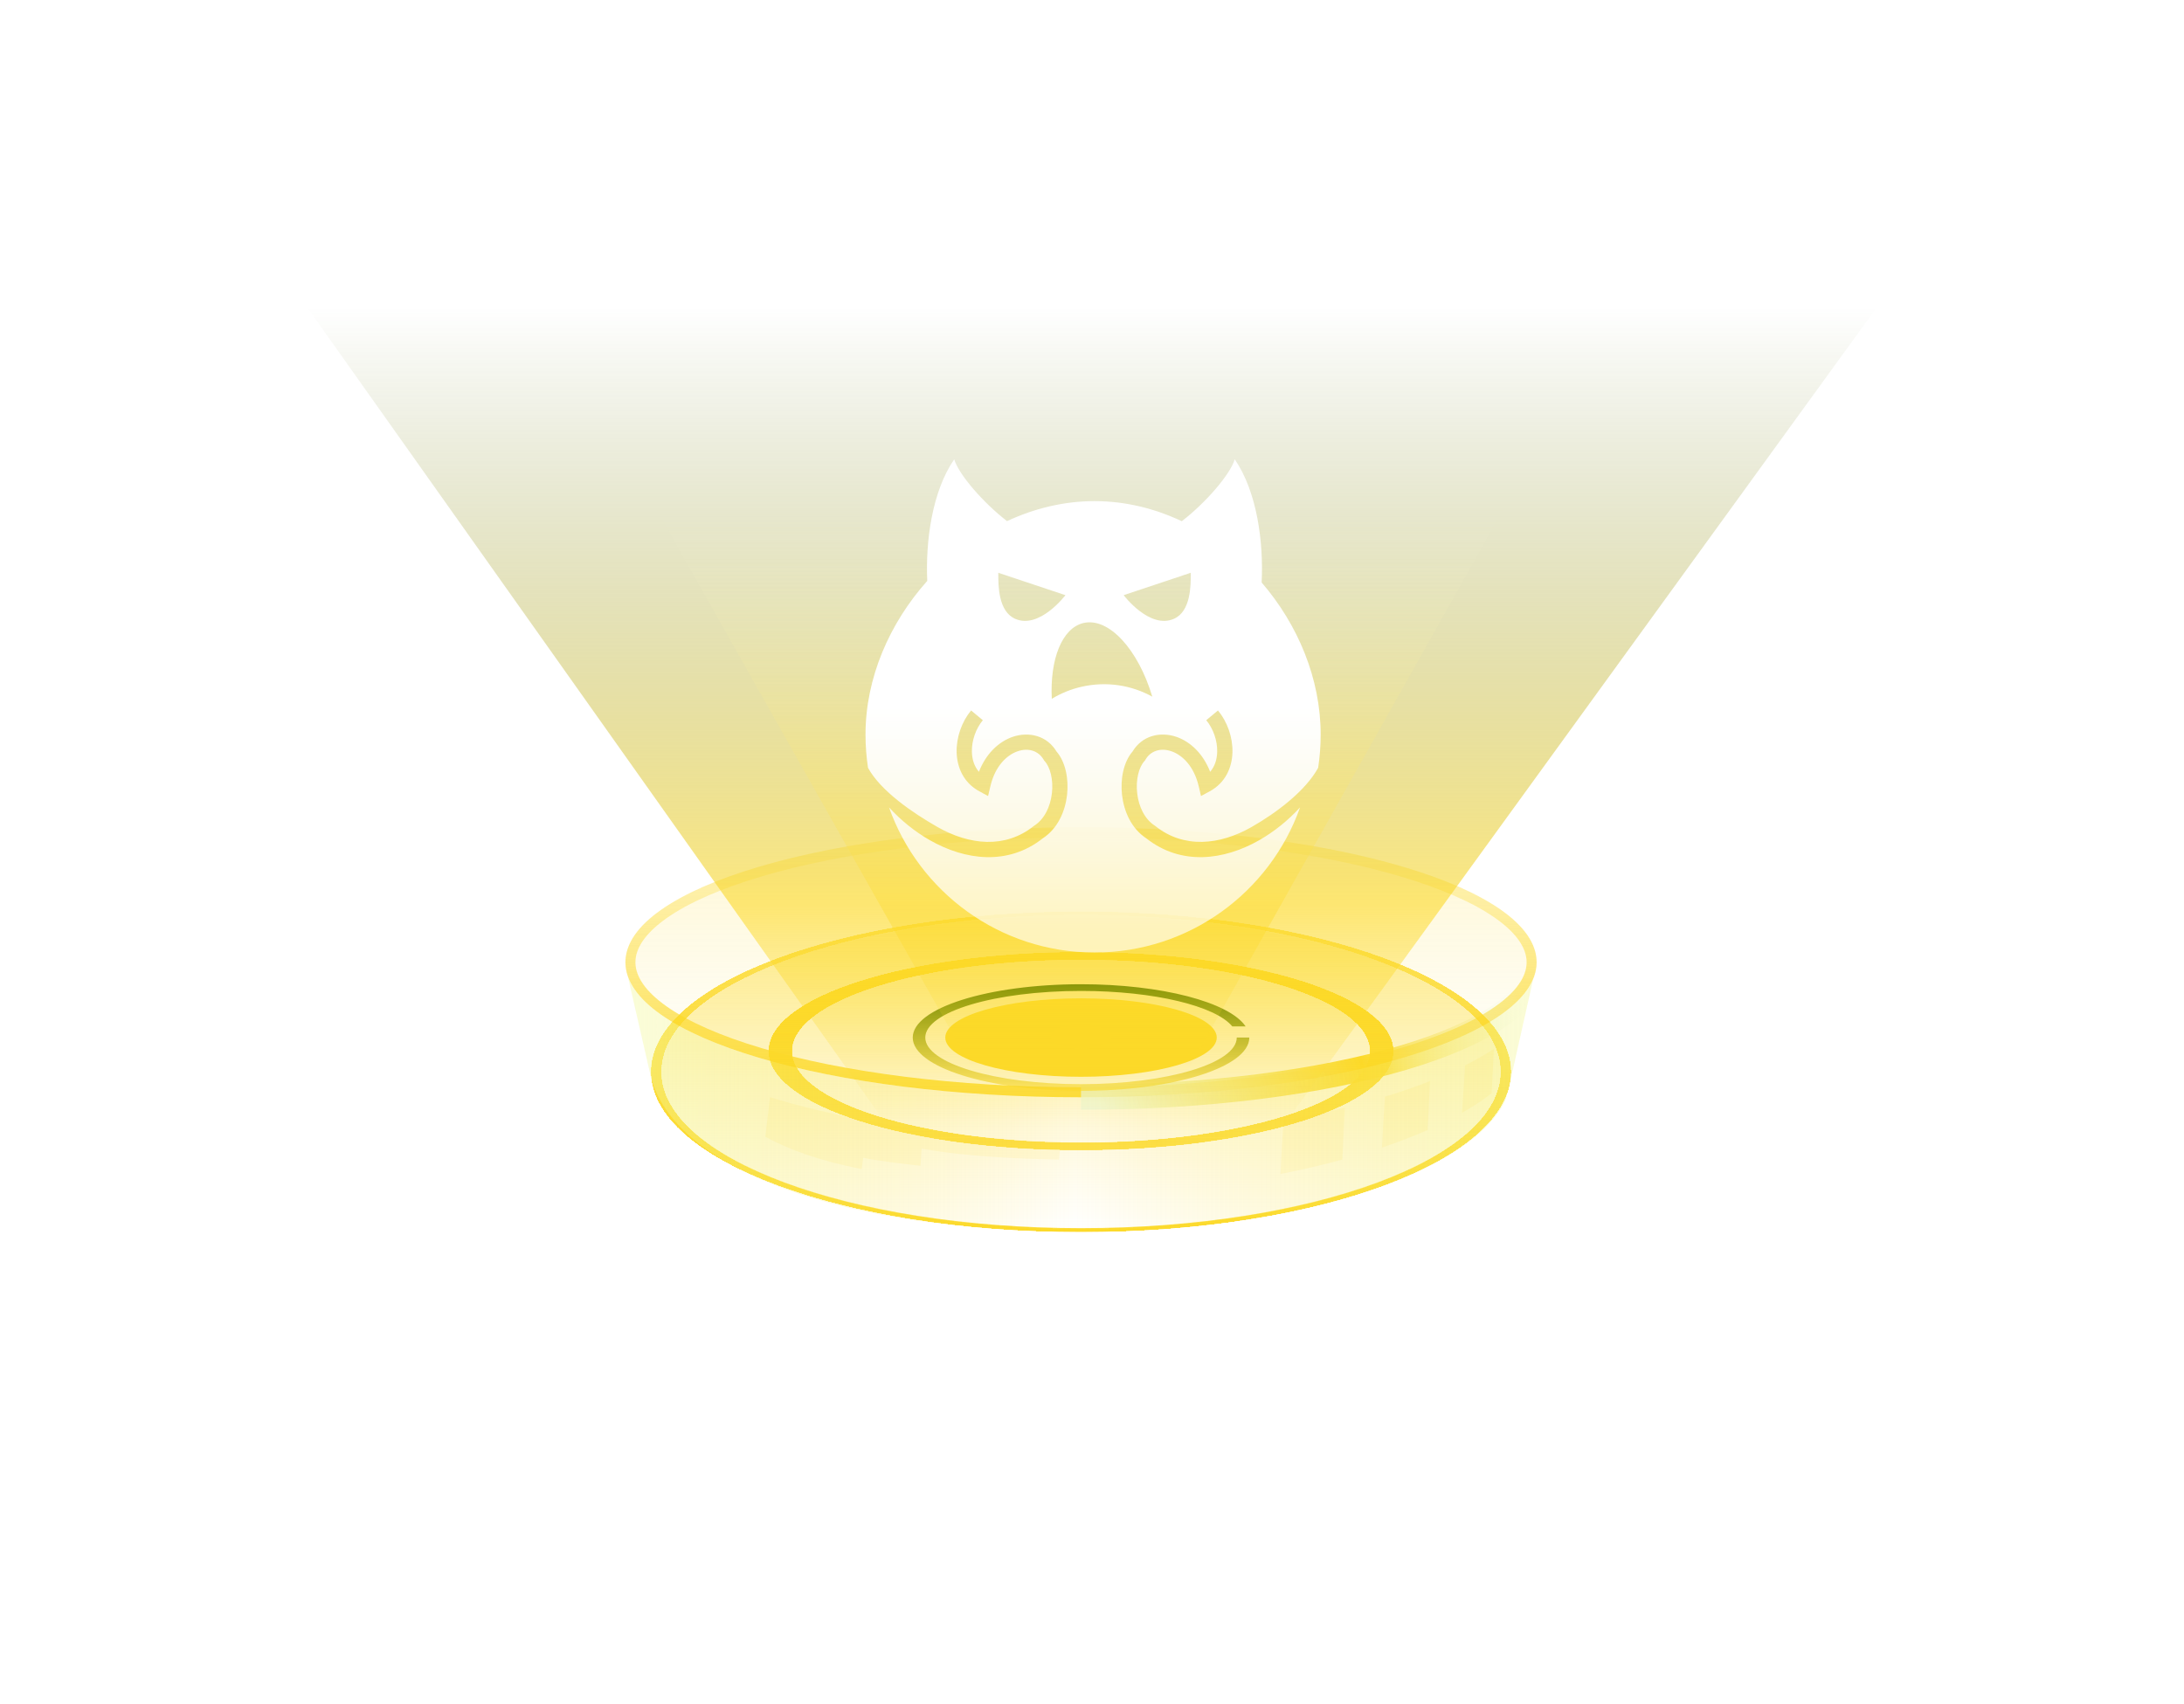 <svg width="305" height="238" viewBox="0 0 305 238" fill="none" xmlns="http://www.w3.org/2000/svg">
<g filter="url(#filter0_f_15_4632)">
<ellipse cx="150.966" cy="134.414" rx="63.626" ry="18.857" fill="url(#paint0_linear_15_4632)" fill-opacity="0.4"/>
<path d="M213.894 134.414C213.894 136.676 212.344 138.974 209.192 141.183C206.059 143.378 201.48 145.383 195.758 147.079C184.325 150.468 168.489 152.573 150.966 152.573C133.444 152.573 117.608 150.468 106.174 147.079C100.453 145.383 95.874 143.378 92.741 141.183C89.588 138.974 88.039 136.676 88.039 134.414C88.039 132.153 89.588 129.855 92.741 127.646C95.874 125.451 100.453 123.446 106.174 121.75C117.608 118.361 133.444 116.256 150.966 116.256C168.489 116.256 184.325 118.361 195.758 121.75C201.48 123.446 206.059 125.451 209.192 127.646C212.344 129.855 213.894 132.153 213.894 134.414Z" stroke="url(#paint1_linear_15_4632)" stroke-width="1.397"/>
</g>
<g filter="url(#filter1_f_15_4632)">
<path d="M214.592 134.414C214.592 144.829 186.106 153.272 150.966 153.272" stroke="url(#paint2_linear_15_4632)" stroke-width="3.492"/>
</g>
<ellipse cx="150.967" cy="149.71" rx="58.617" ry="21.84" fill="url(#paint3_linear_15_4632)"/>
<path fill-rule="evenodd" clip-rule="evenodd" d="M150.966 172.08C184.126 172.08 211.007 162.065 211.007 149.71C211.007 137.355 184.126 127.34 150.966 127.34C117.807 127.34 90.926 137.355 90.926 149.71C90.926 162.065 117.807 172.08 150.966 172.08ZM150.967 171.55C183.34 171.55 209.584 161.772 209.584 149.71C209.584 137.648 183.34 127.87 150.967 127.87C118.594 127.87 92.35 137.648 92.35 149.71C92.35 161.772 118.594 171.55 150.967 171.55Z" fill="url(#paint4_linear_15_4632)"/>
<g filter="url(#filter2_f_15_4632)">
<path d="M151.248 195.816L42.865 42.886L262.135 42.886L151.248 195.816Z" fill="url(#paint5_linear_15_4632)" fill-opacity="0.6"/>
</g>
<g filter="url(#filter3_df_15_4632)">
<path fill-rule="evenodd" clip-rule="evenodd" d="M150.966 172.08C184.126 172.08 211.007 162.065 211.007 149.71C211.007 137.355 184.126 127.34 150.966 127.34C117.807 127.34 90.926 137.355 90.926 149.71C90.926 162.065 117.807 172.08 150.966 172.08ZM150.967 171.647C183.34 171.647 209.584 161.826 209.584 149.71C209.584 137.594 183.34 127.772 150.967 127.772C118.594 127.772 92.35 137.594 92.35 149.71C92.35 161.826 118.594 171.647 150.967 171.647Z" fill="url(#paint6_linear_15_4632)" shape-rendering="crispEdges"/>
</g>
<g filter="url(#filter4_f_15_4632)">
<path fill-rule="evenodd" clip-rule="evenodd" d="M150.966 160.65C175.056 160.65 194.584 154.461 194.584 146.828C194.584 139.194 175.056 133.006 150.966 133.006C126.876 133.006 107.347 139.194 107.347 146.828C107.347 154.461 126.876 160.65 150.966 160.65ZM150.966 159.62C173.261 159.62 191.334 153.893 191.334 146.828C191.334 139.763 173.261 134.036 150.966 134.036C128.671 134.036 110.597 139.763 110.597 146.828C110.597 153.893 128.671 159.62 150.966 159.62Z" fill="url(#paint7_linear_15_4632)"/>
</g>
<g filter="url(#filter5_d_15_4632)">
<path fill-rule="evenodd" clip-rule="evenodd" d="M150.966 160.65C175.056 160.65 194.584 154.461 194.584 146.828C194.584 139.194 175.056 133.006 150.966 133.006C126.876 133.006 107.347 139.194 107.347 146.828C107.347 154.461 126.876 160.65 150.966 160.65ZM150.966 159.62C173.261 159.62 191.334 153.893 191.334 146.828C191.334 139.763 173.261 134.036 150.966 134.036C128.671 134.036 110.597 139.763 110.597 146.828C110.597 153.893 128.671 159.62 150.966 159.62Z" fill="url(#paint8_linear_15_4632)" shape-rendering="crispEdges"/>
</g>
<path fill-rule="evenodd" clip-rule="evenodd" d="M211.182 149.846C211.183 149.8 211.183 149.755 211.183 149.71C211.205 149.654 211.228 149.596 211.251 149.538L214.126 136.7C210.319 146.037 183.491 153.272 150.963 153.272C118.005 153.272 90.9 145.845 87.661 136.33L90.819 150.09L90.82 150.092C93.873 163.381 117.797 172.08 150.956 172.08C180.381 172.08 205.01 164.193 210.184 153.784L210.692 152.035L211.182 149.846Z" fill="url(#paint9_linear_15_4632)" fill-opacity="0.5"/>
<g filter="url(#filter6_f_15_4632)">
<path fill-rule="evenodd" clip-rule="evenodd" d="M174.468 144.93C174.468 149.043 163.946 152.377 150.967 152.377C137.988 152.377 127.466 149.043 127.466 144.93C127.466 140.817 137.988 137.483 150.967 137.483C162.262 137.483 171.695 140.008 173.954 143.373H172.091C169.761 140.528 161.187 138.417 150.966 138.417C138.954 138.417 129.216 141.333 129.216 144.93C129.216 148.526 138.954 151.442 150.966 151.442C162.978 151.442 172.716 148.526 172.716 144.93L174.468 144.93Z" fill="url(#paint10_linear_15_4632)"/>
</g>
<g filter="url(#filter7_f_15_4632)">
<path d="M169.923 144.93C169.923 147.957 161.436 150.411 150.967 150.411C140.497 150.411 132.01 147.957 132.01 144.93C132.01 141.902 140.497 139.448 150.967 139.448C161.436 139.448 169.923 141.902 169.923 144.93Z" fill="#fcd928"/>
</g>
<g filter="url(#filter8_f_15_4632)">
<path d="M150.949 176.089L91.593 71.02L210.002 71.02L150.949 176.089Z" fill="url(#paint11_linear_15_4632)"/>
</g>
<g filter="url(#filter9_f_15_4632)">
<path fill-rule="evenodd" clip-rule="evenodd" d="M208.321 152.707L208.613 146.512C207.405 147.309 206.064 148.079 204.602 148.819C204.472 150.768 204.318 153.088 204.178 155.444C205.721 154.565 207.107 153.651 208.321 152.707ZM199.379 157.841L199.701 151.007C197.745 151.78 195.642 152.51 193.406 153.19C193.255 155.528 193.103 158.015 192.994 160.298C195.278 159.53 197.412 158.709 199.379 157.841ZM187.471 161.971L187.81 154.721C185.099 155.386 182.237 155.986 179.247 156.512C179.084 159.021 178.923 161.652 178.817 163.99C181.849 163.392 184.741 162.716 187.471 161.971Z" fill="#fcd928" fill-opacity="0.1"/>
</g>
<g filter="url(#filter10_f_15_4632)">
<path d="M155.145 144.791C155.145 145.742 153.274 146.512 150.967 146.512C148.66 146.512 146.79 145.742 146.79 144.791C146.79 143.84 148.66 143.07 150.967 143.07C153.274 143.07 155.145 143.84 155.145 144.791Z" fill="#fcd928"/>
</g>
<g filter="url(#filter11_f_15_4632)">
<path d="M148.096 159.45C130.588 159.173 114.114 155.359 107.536 153.259L106.871 158.784C110.403 160.694 114.452 162.123 120.332 163.309L120.55 161.713C122.041 162.092 126.499 162.623 128.541 162.841L128.712 160.444C135.577 161.689 143.625 161.878 147.839 161.977L147.896 161.978C147.893 161.789 148.035 160.827 148.096 159.45Z" fill="#fcd928" fill-opacity="0.1"/>
</g>
<path fill-rule="evenodd" clip-rule="evenodd" d="M140.635 72.79C137.345 70.263 133.881 66.277 133.258 64.156C130.161 68.663 129.245 75.589 129.491 81.143C124.209 87.058 120.869 94.723 120.869 102.61C120.869 104.188 120.989 105.738 121.22 107.251C123.019 110.532 127.514 113.571 130.891 115.502C135.394 118.077 140.383 118.554 144.343 115.401L144.386 115.368L144.432 115.338C145.844 114.432 146.684 112.701 146.9 110.813C147.119 108.895 146.658 107.16 145.89 106.315L145.812 106.229L145.755 106.128C145.04 104.88 143.629 104.419 142.109 104.944C140.588 105.47 138.964 107.025 138.306 109.835L137.988 111.193L136.762 110.529C134.573 109.344 133.654 107.213 133.597 105.092C133.542 103 134.31 100.811 135.617 99.24L137.254 100.601C136.278 101.776 135.684 103.46 135.726 105.036C135.755 106.103 136.068 107.068 136.708 107.807C137.698 105.27 139.469 103.604 141.413 102.931C143.694 102.143 146.219 102.765 147.544 104.971C148.819 106.448 149.268 108.844 149.015 111.054C148.756 113.321 147.723 115.731 145.628 117.101C140.749 120.953 134.767 120.171 129.834 117.35C127.754 116.161 125.812 114.586 124.155 112.782C128.341 124.592 139.61 133.052 152.855 133.052C166.101 133.052 177.37 124.592 181.556 112.781C179.898 114.586 177.956 116.161 175.876 117.35C170.943 120.171 164.961 120.953 160.082 117.101C157.987 115.731 156.953 113.321 156.695 111.054C156.442 108.844 156.891 106.448 158.166 104.971C159.491 102.765 162.016 102.143 164.297 102.931C166.241 103.604 168.012 105.27 169.002 107.807C169.642 107.068 169.955 106.103 169.984 105.036C170.026 103.46 169.432 101.776 168.456 100.601L170.093 99.24C171.4 100.811 172.168 103 172.113 105.092C172.056 107.213 171.137 109.344 168.948 110.529L167.722 111.193L167.404 109.835C166.746 107.025 165.122 105.47 163.601 104.944C162.081 104.419 160.67 104.88 159.955 106.128L159.898 106.229L159.82 106.315C159.052 107.16 158.591 108.895 158.81 110.813C159.026 112.701 159.866 114.432 161.279 115.338L161.324 115.368L161.367 115.401C165.327 118.554 170.316 118.077 174.819 115.502C178.196 113.571 182.284 110.531 184.083 107.25C184.314 105.737 184.434 104.188 184.434 102.61C184.434 94.821 181.264 87.249 176.19 81.364C176.47 75.774 175.571 68.724 172.433 64.156C171.808 66.28 168.334 70.277 165.039 72.803C161.247 71.013 157.117 69.998 152.855 69.998C148.604 69.998 144.457 71.008 140.635 72.79ZM166.295 80.006L156.923 83.136C156.923 83.136 160.544 87.947 163.952 86.432C166.3 85.388 166.296 81.802 166.295 80.133V80.133V80.006ZM148.787 83.136L139.415 80.006V80.134V80.134C139.413 81.803 139.41 85.388 141.758 86.432C145.165 87.947 148.787 83.136 148.787 83.136ZM146.884 97.614C148.133 96.854 149.523 96.279 151.027 95.933C154.522 95.129 158.011 95.708 160.917 97.309C158.955 90.717 154.852 86.209 151.324 87.021C148.302 87.717 146.608 92.106 146.884 97.614Z" fill="url(#paint12_linear_15_4632)"/>
<defs>
<filter id="filter0_f_15_4632" x="85.944" y="114.161" width="130.045" height="40.508" filterUnits="userSpaceOnUse" color-interpolation-filters="sRGB">
<feFlood flood-opacity="0" result="BackgroundImageFix"/>
<feBlend mode="normal" in="SourceGraphic" in2="BackgroundImageFix" result="shape"/>
<feGaussianBlur stdDeviation="0.698" result="effect1_foregroundBlur_15_4632"/>
</filter>
<filter id="filter1_f_15_4632" x="149.569" y="133.018" width="68.165" height="23.396" filterUnits="userSpaceOnUse" color-interpolation-filters="sRGB">
<feFlood flood-opacity="0" result="BackgroundImageFix"/>
<feBlend mode="normal" in="SourceGraphic" in2="BackgroundImageFix" result="shape"/>
<feGaussianBlur stdDeviation="0.698" result="effect1_foregroundBlur_15_4632"/>
</filter>
<filter id="filter2_f_15_4632" x="0.967" y="0.988" width="303.066" height="236.727" filterUnits="userSpaceOnUse" color-interpolation-filters="sRGB">
<feFlood flood-opacity="0" result="BackgroundImageFix"/>
<feBlend mode="normal" in="SourceGraphic" in2="BackgroundImageFix" result="shape"/>
<feGaussianBlur stdDeviation="20.949" result="effect1_foregroundBlur_15_4632"/>
</filter>
<filter id="filter3_df_15_4632" x="85.34" y="121.753" width="131.253" height="55.913" filterUnits="userSpaceOnUse" color-interpolation-filters="sRGB">
<feFlood flood-opacity="0" result="BackgroundImageFix"/>
<feColorMatrix in="SourceAlpha" type="matrix" values="0 0 0 0 0 0 0 0 0 0 0 0 0 0 0 0 0 0 127 0" result="hardAlpha"/>
<feOffset/>
<feGaussianBlur stdDeviation="2.793"/>
<feComposite in2="hardAlpha" operator="out"/>
<feColorMatrix type="matrix" values="0 0 0 0 0.362 0 0 0 0 0.847 0 0 0 0 1 0 0 0 0.25 0"/>
<feBlend mode="normal" in2="BackgroundImageFix" result="effect1_dropShadow_15_4632"/>
<feBlend mode="normal" in="SourceGraphic" in2="effect1_dropShadow_15_4632" result="shape"/>
<feGaussianBlur stdDeviation="1.397" result="effect2_foregroundBlur_15_4632"/>
</filter>
<filter id="filter4_f_15_4632" x="101.761" y="127.419" width="98.41" height="38.817" filterUnits="userSpaceOnUse" color-interpolation-filters="sRGB">
<feFlood flood-opacity="0" result="BackgroundImageFix"/>
<feBlend mode="normal" in="SourceGraphic" in2="BackgroundImageFix" result="shape"/>
<feGaussianBlur stdDeviation="2.793" result="effect1_foregroundBlur_15_4632"/>
</filter>
<filter id="filter5_d_15_4632" x="94.778" y="120.436" width="112.376" height="52.783" filterUnits="userSpaceOnUse" color-interpolation-filters="sRGB">
<feFlood flood-opacity="0" result="BackgroundImageFix"/>
<feColorMatrix in="SourceAlpha" type="matrix" values="0 0 0 0 0 0 0 0 0 0 0 0 0 0 0 0 0 0 127 0" result="hardAlpha"/>
<feOffset/>
<feGaussianBlur stdDeviation="6.285"/>
<feComposite in2="hardAlpha" operator="out"/>
<feColorMatrix type="matrix" values="0 0 0 0 0.142 0 0 0 0 0.691 0 0 0 0 1 0 0 0 1 0"/>
<feBlend mode="normal" in2="BackgroundImageFix" result="effect1_dropShadow_15_4632"/>
<feBlend mode="normal" in="SourceGraphic" in2="effect1_dropShadow_15_4632" result="shape"/>
</filter>
<filter id="filter6_f_15_4632" x="126.069" y="136.086" width="49.795" height="17.687" filterUnits="userSpaceOnUse" color-interpolation-filters="sRGB">
<feFlood flood-opacity="0" result="BackgroundImageFix"/>
<feBlend mode="normal" in="SourceGraphic" in2="BackgroundImageFix" result="shape"/>
<feGaussianBlur stdDeviation="0.698" result="effect1_foregroundBlur_15_4632"/>
</filter>
<filter id="filter7_f_15_4632" x="127.82" y="135.258" width="46.293" height="19.343" filterUnits="userSpaceOnUse" color-interpolation-filters="sRGB">
<feFlood flood-opacity="0" result="BackgroundImageFix"/>
<feBlend mode="normal" in="SourceGraphic" in2="BackgroundImageFix" result="shape"/>
<feGaussianBlur stdDeviation="2.095" result="effect1_foregroundBlur_15_4632"/>
</filter>
<filter id="filter8_f_15_4632" x="83.214" y="62.641" width="135.168" height="121.828" filterUnits="userSpaceOnUse" color-interpolation-filters="sRGB">
<feFlood flood-opacity="0" result="BackgroundImageFix"/>
<feBlend mode="normal" in="SourceGraphic" in2="BackgroundImageFix" result="shape"/>
<feGaussianBlur stdDeviation="4.19" result="effect1_foregroundBlur_15_4632"/>
</filter>
<filter id="filter9_f_15_4632" x="176.024" y="143.719" width="35.382" height="23.064" filterUnits="userSpaceOnUse" color-interpolation-filters="sRGB">
<feFlood flood-opacity="0" result="BackgroundImageFix"/>
<feBlend mode="normal" in="SourceGraphic" in2="BackgroundImageFix" result="shape"/>
<feGaussianBlur stdDeviation="1.397" result="effect1_foregroundBlur_15_4632"/>
</filter>
<filter id="filter10_f_15_4632" x="141.203" y="137.483" width="19.528" height="14.616" filterUnits="userSpaceOnUse" color-interpolation-filters="sRGB">
<feFlood flood-opacity="0" result="BackgroundImageFix"/>
<feBlend mode="normal" in="SourceGraphic" in2="BackgroundImageFix" result="shape"/>
<feGaussianBlur stdDeviation="2.793" result="effect1_foregroundBlur_15_4632"/>
</filter>
<filter id="filter11_f_15_4632" x="104.077" y="150.466" width="46.812" height="15.636" filterUnits="userSpaceOnUse" color-interpolation-filters="sRGB">
<feFlood flood-opacity="0" result="BackgroundImageFix"/>
<feBlend mode="normal" in="SourceGraphic" in2="BackgroundImageFix" result="shape"/>
<feGaussianBlur stdDeviation="1.397" result="effect1_foregroundBlur_15_4632"/>
</filter>
<linearGradient id="paint0_linear_15_4632" x1="150.966" y1="115.557" x2="150.966" y2="153.272" gradientUnits="userSpaceOnUse">
<stop stop-color="#fcd928" stop-opacity="0.5"/>
<stop offset="1" stop-color="#fcd928" stop-opacity="0"/>
</linearGradient>
<linearGradient id="paint1_linear_15_4632" x1="150.966" y1="158.551" x2="150.966" y2="109.683" gradientUnits="userSpaceOnUse">
<stop stop-color="#fcd928"/>
<stop offset="1" stop-color="#fcd928" stop-opacity="0"/>
</linearGradient>
<linearGradient id="paint2_linear_15_4632" x1="153.556" y1="154.508" x2="212.369" y2="136.627" gradientUnits="userSpaceOnUse">
<stop stop-color="#E8FEFF" stop-opacity="0.773"/>
<stop offset="0.599" stop-color="#fcd928"/>
<stop offset="1" stop-color="#E8FEFF" stop-opacity="0"/>
</linearGradient>
<linearGradient id="paint3_linear_15_4632" x1="150.967" y1="127.87" x2="150.967" y2="171.55" gradientUnits="userSpaceOnUse">
<stop stop-color="#fcd928" stop-opacity="0.5"/>
<stop offset="1" stop-color="#fcd928" stop-opacity="0"/>
</linearGradient>
<linearGradient id="paint4_linear_15_4632" x1="150.966" y1="127.34" x2="150.966" y2="172.08" gradientUnits="userSpaceOnUse">
<stop stop-color="#fcd928" stop-opacity="0.5"/>
<stop offset="1" stop-color="#fcd928" stop-opacity="0.9"/>
</linearGradient>
<linearGradient id="paint5_linear_15_4632" x1="151.247" y1="195.816" x2="151.247" y2="42.886" gradientUnits="userSpaceOnUse">
<stop offset="0.251" stop-color="#fcd928" stop-opacity="0"/>
<stop offset="0.454" stop-color="#fcd928"/>
<stop offset="1" stop-color="#4F6200" stop-opacity="0"/>
</linearGradient>
<linearGradient id="paint6_linear_15_4632" x1="150.966" y1="127.34" x2="150.966" y2="172.08" gradientUnits="userSpaceOnUse">
<stop stop-color="#fcd928" stop-opacity="0.5"/>
<stop offset="1" stop-color="#fcd928" stop-opacity="0.9"/>
</linearGradient>
<linearGradient id="paint7_linear_15_4632" x1="150.967" y1="133.006" x2="150.967" y2="160.65" gradientUnits="userSpaceOnUse">
<stop stop-color="#fcd928"/>
<stop offset="1" stop-color="#fcd928" stop-opacity="0.6"/>
</linearGradient>
<linearGradient id="paint8_linear_15_4632" x1="150.967" y1="133.006" x2="150.967" y2="160.65" gradientUnits="userSpaceOnUse">
<stop stop-color="#fcd928"/>
<stop offset="1" stop-color="#fcd928" stop-opacity="0.6"/>
</linearGradient>
<linearGradient id="paint9_linear_15_4632" x1="76.705" y1="154.205" x2="231.995" y2="154.205" gradientUnits="userSpaceOnUse">
<stop stop-color="#F1FFB7"/>
<stop offset="0.473" stop-color="#fcd928" stop-opacity="0"/>
<stop offset="1" stop-color="#F0FFB2"/>
</linearGradient>
<linearGradient id="paint10_linear_15_4632" x1="150.967" y1="137.483" x2="150.967" y2="152.377" gradientUnits="userSpaceOnUse">
<stop stop-color="#6A8400"/>
<stop offset="1" stop-color="#fcd928" stop-opacity="0.6"/>
</linearGradient>
<linearGradient id="paint11_linear_15_4632" x1="150.948" y1="176.089" x2="150.948" y2="71.02" gradientUnits="userSpaceOnUse">
<stop offset="0.251" stop-color="#fcd928" stop-opacity="0"/>
<stop offset="0.454" stop-color="#fcd928" stop-opacity="0.4"/>
<stop offset="1" stop-color="#FBFFE9" stop-opacity="0"/>
</linearGradient>
<linearGradient id="paint12_linear_15_4632" x1="152.652" y1="98.604" x2="152.652" y2="185.994" gradientUnits="userSpaceOnUse">
<stop stop-color="white"/>
<stop offset="1" stop-color="white" stop-opacity="0"/>
</linearGradient>
</defs>
</svg>
